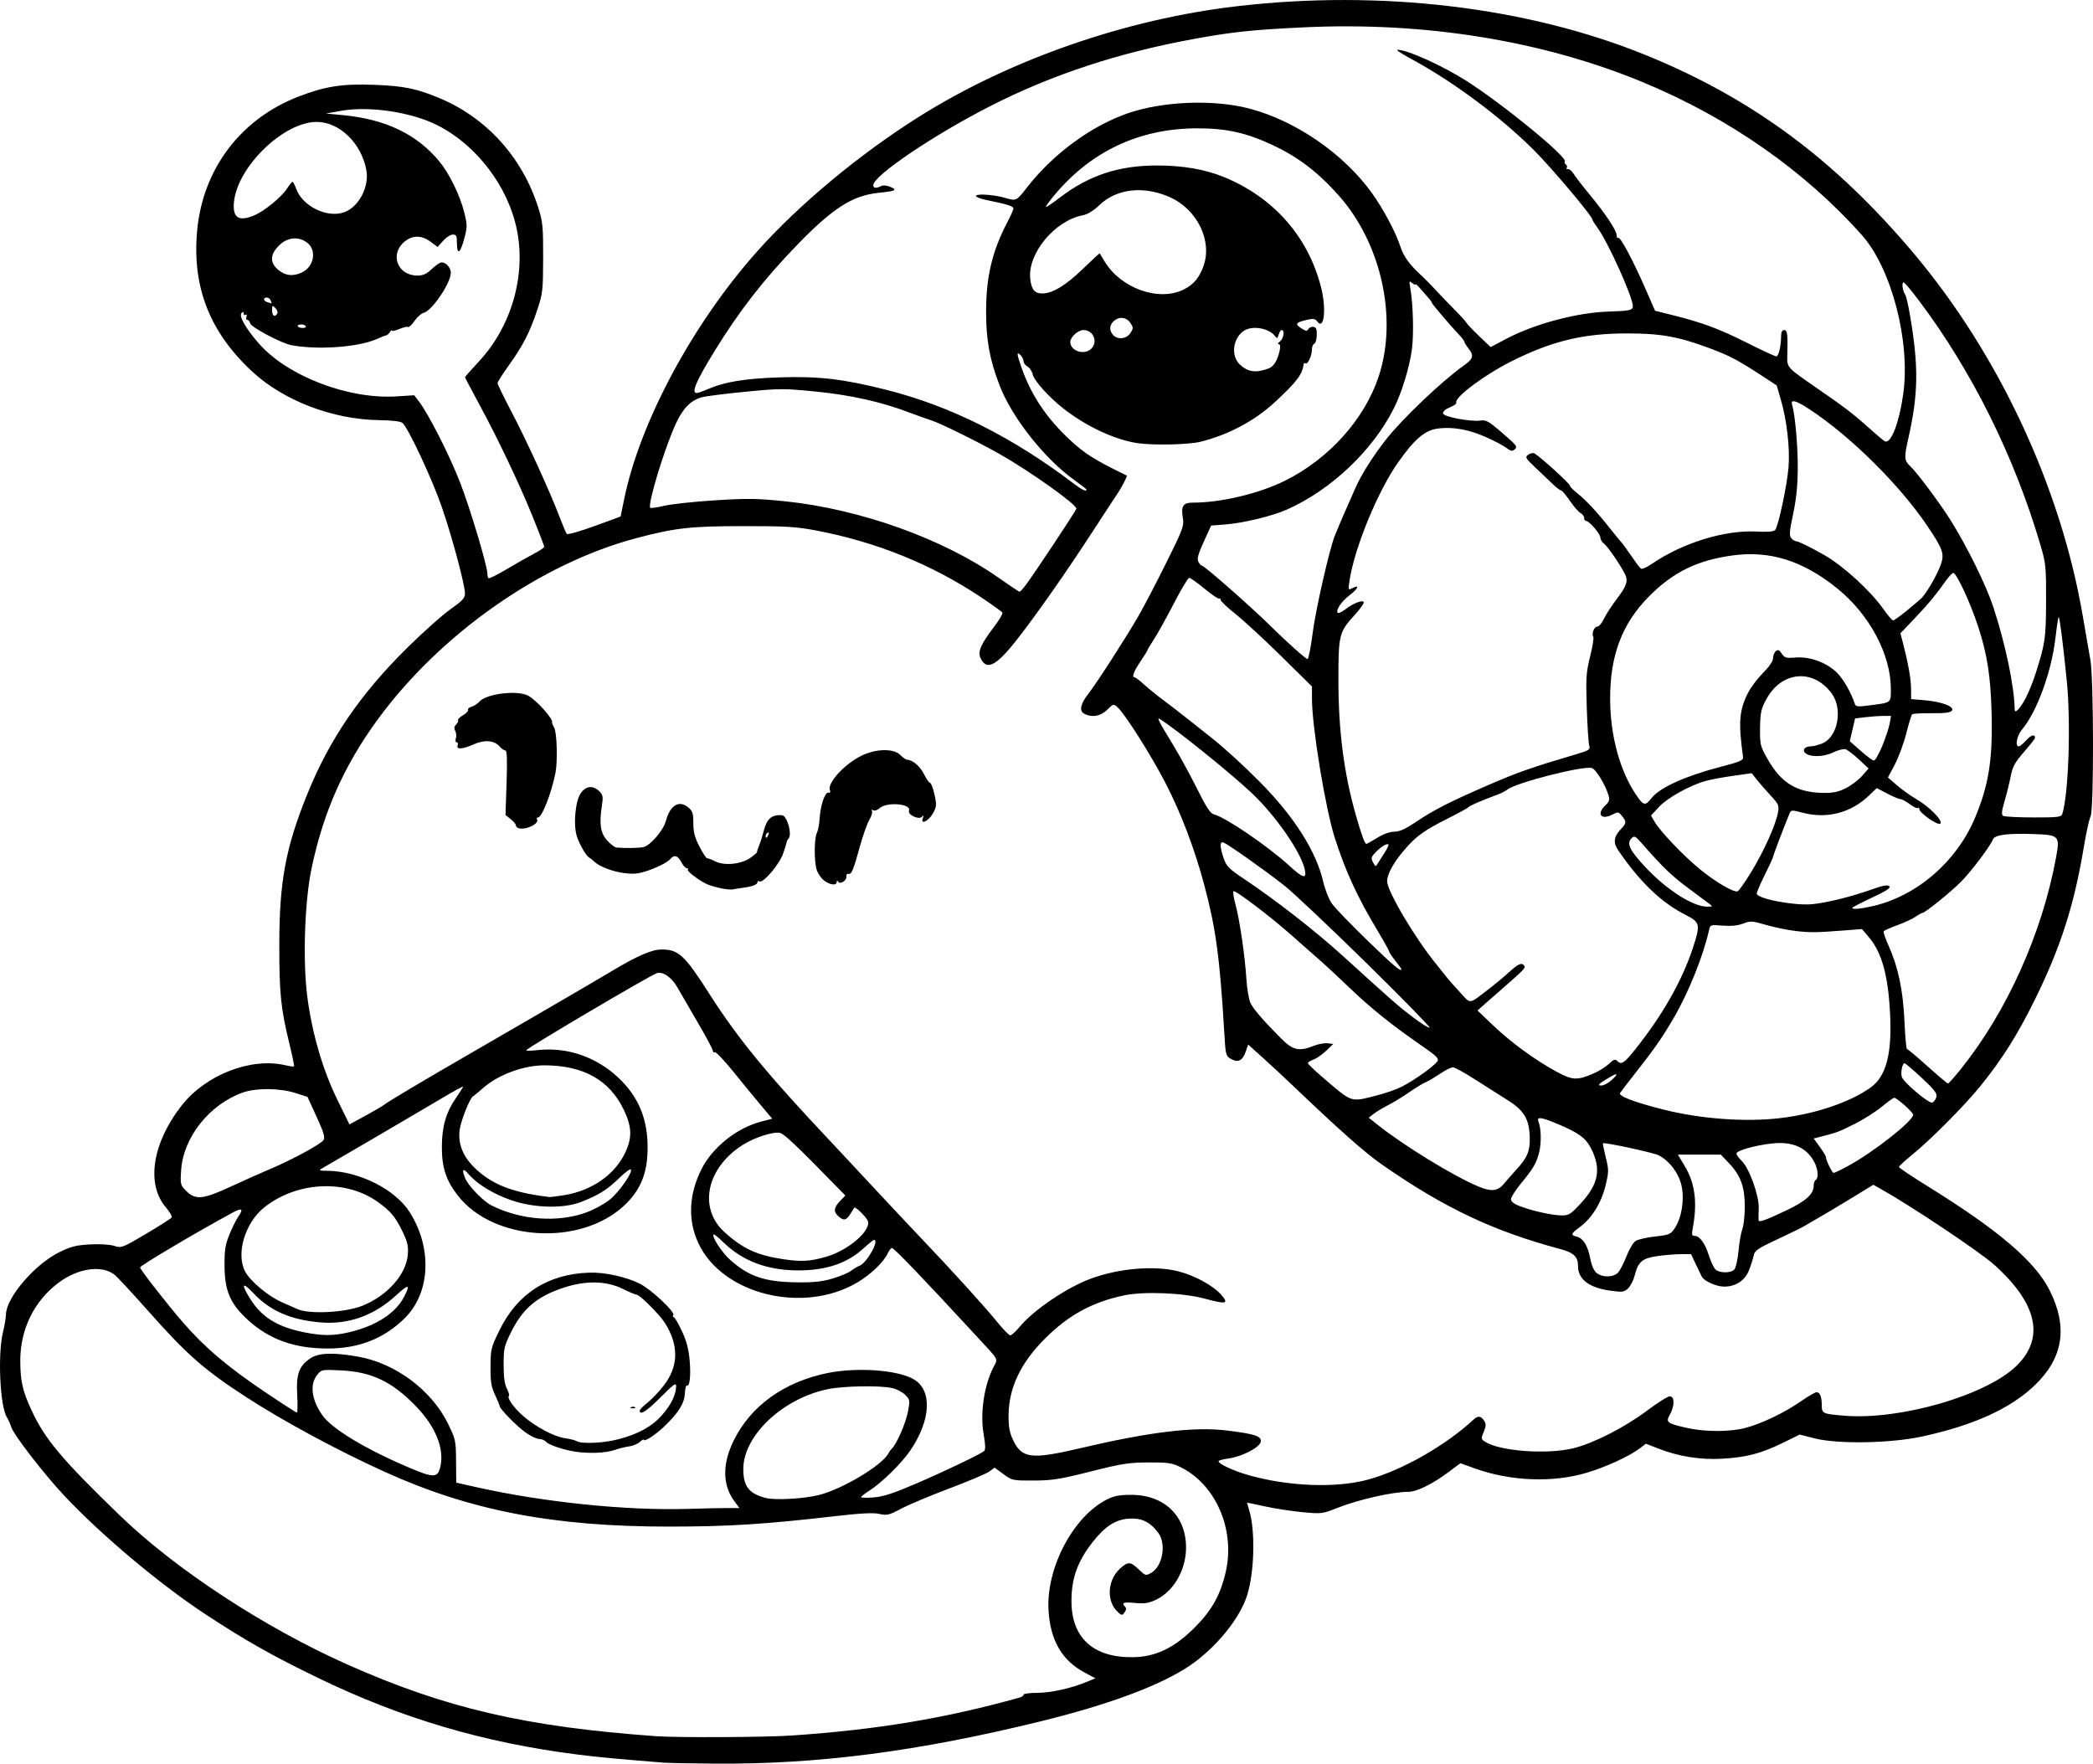 <?xml version="1.0" encoding="UTF-8" standalone="no"?>
<!-- Created with Inkscape (http://www.inkscape.org/) -->

<svg
   width="272.657mm"
   height="229.748mm"
   viewBox="0 0 272.657 229.748"
   version="1.1"
   id="svg5"
   xml:space="preserve"
   xmlns="http://www.w3.org/2000/svg"
   xmlns:svg="http://www.w3.org/2000/svg"><defs
     id="defs2" /><g
     id="layer1"
     transform="translate(66.012,-3.469)"><path
       style="fill:#000000;stroke-width:0.265"
       d="m 20.366,233.083 c -6.135,-0.492 -8.396,-0.706 -11.111,-1.048 -12.215,-1.54 -22.961,-4.713 -33.868,-10.001 -5.952,-2.886 -9.495,-4.89 -14.648,-8.285 -5.963,-3.929 -13.474,-10.232 -18.311,-15.366 -2.696,-2.861 -6.687,-8.03 -6.986,-9.046 -0.107,-0.364 -0.356,-0.919 -0.554,-1.233 -0.903,-1.435 -1.217,-8.168 -0.517,-11.07 0.211,-0.873 0.388,-1.919 0.393,-2.324 0.028,-2.206 3.762,-6.556 6.98,-8.132 1.493,-0.731 2.196,-0.907 4.002,-1.002 1.295,-0.068 2.577,0.013 3.136,0.197 0.918,0.303 1.038,0.257 4.128,-1.571 1.75,-1.036 3.253,-1.997 3.339,-2.136 0.086,-0.139 -0.256,-0.735 -0.76,-1.323 -2.591,-3.027 -1.756,-8.394 2.06,-13.257 3.144,-4.006 9.017,-6.292 13.497,-5.253 0.578,0.134 1.093,0.202 1.145,0.15 0.051,-0.051 -0.207,-1.325 -0.575,-2.83 -1.153,-4.718 -1.35,-6.631 -1.343,-13.055 0.009,-8.238 0.821,-12.598 3.646,-19.579 2.897,-7.158 6.887,-13.002 13.008,-19.05 2.062,-2.037 4.598,-4.299 5.635,-5.027 1.534,-1.076 1.888,-1.457 1.897,-2.039 0.017,-1.086 -1.647,-7.307 -3.03,-11.322 -1.246,-3.619 -4.376,-10.306 -5.108,-10.913 -0.254,-0.211 -1.372,-0.345 -3.074,-0.369 -6.027,-0.085 -12.435,-2.545 -16.521,-6.341 -5.538,-5.145 -7.831,-11.026 -7.155,-18.354 0.741,-8.025 5.676,-14.55 13.201,-17.452 3.509,-1.353 5.67,-1.687 9.916,-1.53 3.731,0.137 5.443,0.483 8.342,1.683 6.24,2.583 10.926,7.768 13.006,14.393 0.552,1.757 0.619,2.472 0.608,6.473 -0.012,4.208 -0.061,4.643 -0.759,6.747 -0.967,2.914 -1.872,4.682 -3.698,7.226 -0.816,1.137 -1.484,2.188 -1.484,2.337 0,0.149 0.823,1.838 1.829,3.754 1.976,3.763 5.045,10.477 6.249,13.67 0.412,1.091 0.836,2.088 0.944,2.215 0.108,0.127 1.728,-0.331 3.602,-1.016 l 3.406,-1.246 0.471,-2.291 c 2.063,-10.041 8.918,-22.81 17.297,-32.223 5.436,-6.106 13.31,-12.661 21.103,-17.565 11.863,-7.467 26.948,-12.711 41.412,-14.397 18.758,-2.186 37.874,0.098 53.273,6.366 13.856,5.64 24.64,13.625 34.938,25.87 11.057,13.146 19.101,30.397 21.972,47.12 0.375,2.183 0.828,4.802 1.007,5.821 0.44,2.499 0.458,19.616 0.022,20.374 -0.168,0.291 -0.562,2.077 -0.876,3.969 -1.257,7.568 -3.017,13.062 -6.357,19.843 -2.254,4.576 -4.232,7.726 -7.047,11.221 -2.06,2.558 -6.545,7.078 -9.001,9.071 -0.925,0.75 -1.681,1.451 -1.681,1.558 0,0.107 1.637,1.206 3.638,2.444 9.328,5.769 14.122,9.862 16.017,13.674 2.381,4.789 1.739,8.774 -1.986,12.339 -3.154,3.018 -7.944,5.195 -14.626,6.646 -4.156,0.903 -11.025,1.02 -14.068,0.24 l -1.897,-0.486 -2.204,1.079 c -2.829,1.385 -4.767,1.891 -7.913,2.067 -2.849,0.159 -5.673,-0.293 -8.33,-1.334 l -1.594,-0.625 -0.782,0.598 c -1.323,1.012 -4.411,2.435 -6.889,3.176 -4.484,1.34 -9.966,1.127 -14.668,-0.569 l -1.824,-0.658 -1.665,1.235 c -2.003,1.485 -4.035,2.48 -5.074,2.483 -2.123,0.007 -6.561,1.016 -9.371,2.131 -1.878,0.745 -2.005,0.76 -4.52,0.52 -1.424,-0.136 -3.62,-0.476 -4.881,-0.757 -1.261,-0.281 -2.293,-0.493 -2.293,-0.472 0,0.021 0.127,0.455 0.282,0.963 0.812,2.664 0.695,7.948 -0.244,11.033 -0.927,3.045 -4.086,6.929 -7.53,9.255 -3.757,2.538 -10.467,5.042 -19.363,7.225 -16.062,3.941 -29.032,5.622 -42.553,5.515 -3.081,-0.025 -6.078,-0.083 -6.66,-0.129 z m 16.801,-3.532 c 11.117,-0.757 20.016,-2.242 29.699,-4.957 0.255,-0.071 0.463,-0.235 0.463,-0.364 0,-0.129 0.806,-0.234 1.791,-0.234 1.766,0 4.496,-0.612 6.522,-1.462 l 1.037,-0.435 -1.434,-0.77 c -2.921,-1.569 -4.422,-4.158 -4.664,-8.048 -0.342,-5.488 3.177,-12.215 7.561,-14.454 0.965,-0.493 1.646,-0.626 3.209,-0.626 4.303,-0.001 7.144,2.729 7.144,6.865 0,2.89 -1.584,5.67 -3.857,6.771 -0.989,0.479 -1.509,0.562 -2.781,0.447 -1.538,-0.139 -1.826,-0.03 -1.299,0.497 0.178,0.178 0.154,0.418 -0.071,0.725 -0.316,0.433 -0.37,0.428 -0.917,-0.081 -1.456,-1.357 -1.326,-4.067 0.267,-5.56 1.076,-1.009 1.412,-1.001 2.502,0.055 0.847,0.821 0.912,0.839 1.6,0.453 1.498,-0.84 2.022,-3.754 0.938,-5.218 -1.051,-1.419 -2.184,-1.969 -3.819,-1.855 -1.75,0.122 -3.086,0.979 -4.693,3.008 -1.977,2.498 -2.782,4.697 -2.799,7.65 -0.028,4.81 2.775,7.429 7.915,7.394 3.014,-0.02 5.452,-1.179 8.14,-3.867 2.251,-2.251 3.384,-4.292 4.058,-7.308 1.226,-5.486 -1.318,-11.328 -5.92,-13.594 -1.087,-0.536 -1.633,-0.615 -4.162,-0.604 -2.542,0.011 -3.497,0.161 -7.541,1.182 -3.992,1.008 -5.014,1.171 -7.415,1.178 -2.721,0.008 -2.811,-0.011 -3.934,-0.836 l -1.149,-0.845 -0.696,0.507 c -0.383,0.279 -2.72,1.268 -5.194,2.199 -2.474,0.93 -5.292,2.114 -6.262,2.63 -1.596,0.848 -1.869,0.914 -2.859,0.692 -0.784,-0.176 -2.389,-0.097 -5.663,0.281 -9.278,1.07 -13.972,1.366 -21.729,1.37 -15.072,0.006 -25.895,-2.077 -37.042,-7.13 -6.183,-2.803 -13.205,-6.593 -18.078,-9.757 -5.483,-3.56 -7.704,-5.514 -12.776,-11.241 -2.02,-2.281 -3.979,-4.388 -4.354,-4.683 -1.65,-1.298 -4.717,-0.866 -7.262,1.022 -3.196,2.372 -5.021,6.08 -5.014,10.189 0.004,2.628 0.294,3.91 1.44,6.392 1.766,3.823 3.938,6.414 11.533,13.757 7.27,7.03 18.811,14.592 29.616,19.407 12.788,5.699 23.27,8.135 40.217,9.346 2.884,0.206 14.231,0.149 17.727,-0.089 z m -8.411,-29.631 h 1.559 l -0.642,-0.86 c -1.583,-2.119 -1.612,-4.892 -0.084,-7.975 2.218,-4.475 6.528,-7.578 12.133,-8.736 3.902,-0.806 9.228,-0.424 11.319,0.811 2.417,1.428 2.226,5.295 -0.458,9.247 -1.162,1.712 -3.75,4.246 -5.399,5.286 -0.562,0.355 -1.022,0.72 -1.022,0.81 0,0.091 0.744,0.105 1.654,0.032 1.249,-0.101 2.592,-0.538 5.49,-1.787 3.854,-1.661 8.355,-3.816 8.881,-4.252 0.199,-0.165 0.183,-0.801 -0.056,-2.16 -0.48,-2.734 0.044,-6.351 1.267,-8.748 0.605,-1.186 0.802,-0.808 -2.023,-3.868 -7.375,-7.989 -10.904,-11.667 -11.194,-11.667 -0.127,0 -0.363,0.291 -0.525,0.647 -0.535,1.173 -2.231,2.804 -4.001,3.847 -7.029,4.142 -17.526,1.561 -20.667,-5.081 -1.419,-3 -1.283,-6.383 0.389,-9.703 1.435,-2.849 4.628,-5.382 7.81,-6.197 l 1.402,-0.359 -1.431,-1.698 c -0.787,-0.934 -2.418,-2.92 -3.623,-4.415 -1.206,-1.494 -2.303,-2.648 -2.439,-2.564 -0.136,0.084 -0.247,0.004 -0.247,-0.178 0,-0.182 -0.877,-1.826 -1.948,-3.654 -1.071,-1.827 -2.267,-3.887 -2.656,-4.578 -0.762,-1.35 -1.946,-2.161 -2.721,-1.865 -1.081,0.413 -16.506,9.516 -16.994,10.029 -0.085,0.089 0.56,0.083 1.433,-0.014 3.882,-0.429 7.642,0.843 10.561,3.574 2.813,2.631 4.019,5.804 3.804,10.01 -0.143,2.791 -1.07,4.831 -3.031,6.665 -5.687,5.32 -16.985,4.66 -21.634,-1.263 -1.573,-2.004 -2.128,-3.695 -2.113,-6.434 0.014,-2.637 0.54,-4.439 1.853,-6.346 0.497,-0.723 0.904,-1.373 0.904,-1.445 0,-0.072 -1.161,0.56 -2.58,1.404 -2.773,1.651 -14.935,8.769 -15.809,9.253 -0.45,0.249 -0.345,0.294 0.691,0.301 4.099,0.027 8.845,2.402 10.738,5.373 2.983,4.682 2.71,10.54 -0.644,13.838 -2.696,2.651 -5.95,3.933 -9.992,3.939 -4.374,0.006 -7.688,-1.188 -10.494,-3.78 -2.24,-2.069 -2.949,-3.719 -2.978,-6.926 -0.018,-2.08 0.088,-2.788 0.618,-4.101 0.352,-0.873 0.858,-1.904 1.124,-2.29 0.781,-1.134 0.567,-1.29 -0.773,-0.561 -4.865,2.646 -11.972,6.861 -11.972,7.1 0,0.265 3.641,4.926 5.628,7.205 2.839,3.257 5.72,5.7 10.592,8.984 2.212,1.491 4.103,2.711 4.202,2.712 0.1,7.9e-4 0.121,-1.04 0.047,-2.314 -0.156,-2.692 0.231,-3.757 1.729,-4.757 1.079,-0.721 2.997,-0.784 6.244,-0.205 4.843,0.863 9.535,4.369 11.669,8.72 0.994,2.026 1.033,2.207 1.053,4.895 l 0.022,2.791 2.624,0.589 c 8.777,1.969 19.597,3.078 27.603,2.829 1.951,-0.061 4.249,-0.11 5.107,-0.11 z m -19.767,-7.334 c -1.461,-0.204 -3.524,-0.889 -3.847,-1.278 -0.176,-0.211 -0.584,-0.385 -0.909,-0.385 -0.324,0 -1.113,-0.372 -1.754,-0.827 -1.177,-0.836 -3.401,-3.104 -3.409,-3.475 -0.002,-0.111 -0.272,-0.766 -0.599,-1.455 -0.485,-1.022 -0.593,-1.696 -0.583,-3.648 0.012,-2.275 0.07,-2.511 1.158,-4.739 2.346,-4.803 6.314,-7.349 11.722,-7.521 2.027,-0.065 4.785,0.542 6.595,1.452 1.454,0.731 4.581,3.661 4.334,4.062 -0.095,0.153 -0.072,0.278 0.05,0.278 0.122,0 0.599,0.804 1.06,1.786 0.599,1.276 0.89,2.365 1.019,3.814 0.178,2.001 0.012,3.528 -0.359,3.302 -0.105,-0.064 -0.223,0.423 -0.262,1.082 -0.078,1.31 -0.882,2.561 -2.824,4.391 -1.08,1.018 -2.529,1.934 -2.529,1.599 0,-0.099 -0.235,0.032 -0.521,0.292 -0.287,0.259 -0.893,0.515 -1.347,0.568 -0.454,0.053 -1.355,0.276 -2.002,0.495 -1.104,0.375 -3.184,0.462 -4.994,0.209 z m 5.556,-1.626 c 2.65,-0.692 4.424,-1.683 5.733,-3.203 1.167,-1.354 1.752,-2.56 1.787,-3.683 0.017,-0.536 -0.285,-0.325 -1.988,1.389 -1.82,1.832 -2.755,2.435 -2.755,1.778 0,-0.133 0.459,-0.606 1.02,-1.05 0.561,-0.444 1.514,-1.448 2.118,-2.232 1.931,-2.503 1.984,-5.226 0.159,-8.13 -0.69,-1.097 -3.274,-3.691 -3.68,-3.692 -0.153,-5.3e-4 -0.959,-0.34 -1.791,-0.754 -2.133,-1.062 -4.816,-1.125 -7.701,-0.18 -3.437,1.126 -5.323,2.697 -6.814,5.675 -0.969,1.935 -1.038,2.228 -1.038,4.369 0,1.57 0.131,2.549 0.416,3.1 0.229,0.443 0.353,0.869 0.275,0.946 -0.282,0.282 0.617,1.554 1.867,2.644 1.635,1.426 4.037,2.699 5.458,2.892 0.611,0.083 1.29,0.254 1.508,0.379 0.675,0.387 3.481,0.258 5.424,-0.249 z m 1.67,-4.186 c 0.191,-0.076 0.419,-0.067 0.507,0.021 0.088,0.088 -0.068,0.15 -0.347,0.139 -0.308,-0.013 -0.371,-0.075 -0.16,-0.16 z m 24.524,11.434 c 3.069,-0.799 8.129,-3.835 8.973,-5.384 0.133,-0.245 0.312,-0.505 0.397,-0.577 0.647,-0.553 1.877,-3.353 2.171,-4.944 0.259,-1.401 0.238,-1.521 -0.366,-2.126 -0.352,-0.352 -1.106,-0.748 -1.674,-0.88 -1.592,-0.369 -6.379,-0.287 -8.442,0.144 -5.881,1.23 -10.979,6.059 -10.98,10.398 -2.7e-4,2.262 0.739,3.211 2.942,3.774 1.234,0.316 5.064,0.093 6.979,-0.406 z m 71.437,-1.984 c 4.434,-1.196 10.141,-4.447 13.837,-7.881 0.51,-0.474 0.936,-0.409 1.316,0.2 0.269,0.431 0.259,0.704 -0.056,1.457 -0.367,0.879 -0.357,0.946 0.195,1.297 1.918,1.219 8.003,1.671 11.431,0.848 2.627,-0.63 6.726,-2.716 9.637,-4.905 1.371,-1.031 2.711,-1.874 2.977,-1.874 0.64,0 0.65,1.249 0.02,2.365 -0.577,1.023 -0.413,1.154 2.183,1.747 2.371,0.541 5.647,0.541 7.673,-1e-4 2.13,-0.569 5.116,-2.003 7.19,-3.453 0.935,-0.653 1.86,-1.188 2.055,-1.188 0.446,0 0.677,0.584 0.677,1.713 0,1.057 0.129,1.116 2.958,1.345 7.266,0.589 18.44,-2.645 22.39,-6.479 3.733,-3.623 2.759,-8.111 -2.859,-13.166 -1.85,-1.664 -10.728,-7.606 -14.705,-9.841 l -1.07,-0.602 -2.292,1.41 c -2.015,1.24 -4.756,2.866 -6.804,4.036 -0.364,0.208 -1.937,0.974 -3.496,1.703 -2.453,1.146 -2.856,1.425 -2.99,2.07 -0.085,0.41 -0.357,1.267 -0.605,1.906 -0.518,1.336 -1.735,2.147 -3.224,2.146 -1.041,-5.3e-4 -2.636,-0.717 -2.945,-1.323 -0.111,-0.218 -0.468,-0.962 -0.794,-1.654 l -0.592,-1.257 -1.342,0.005 c -0.738,0.003 -2.116,0.117 -3.062,0.253 -1.965,0.283 -2.488,0.734 -2.942,2.534 -0.157,0.623 -0.544,1.376 -0.86,1.673 -0.526,0.494 -0.728,0.518 -2.398,0.281 -2.68,-0.38 -4.119,-1.483 -4.119,-3.159 0,-1.255 -0.542,-1.777 -2.343,-2.259 -8.695,-2.325 -15.075,-5.347 -23.16,-10.97 -2.28,-1.586 -5.438,-4.383 -11.804,-10.455 -1.091,-1.041 -2.813,-2.639 -3.826,-3.551 l -1.842,-1.658 -0.292,0.869 c -0.41,1.218 -1.003,1.537 -1.913,1.027 -0.709,-0.397 -0.73,-0.479 -0.912,-3.572 -0.568,-9.6 -1.092,-13.466 -2.586,-19.064 -1.27,-4.757 -3.03,-9.387 -5.07,-13.338 -1.857,-3.596 -5.271,-8.986 -6.249,-9.868 -0.511,-0.461 -0.551,-0.451 -1.333,0.331 -0.859,0.859 -2,1.056 -3.004,0.519 -0.683,-0.365 -0.487,-1.288 0.553,-2.608 1.032,-1.31 4.934,-7.363 6.491,-10.07 0.712,-1.237 2.352,-4.375 3.645,-6.974 2.111,-4.241 2.334,-4.83 2.18,-5.744 -0.283,-1.673 -0.014,-2.099 1.325,-2.099 3.644,0 8.598,-1.182 11.971,-2.858 5.728,-2.845 10.371,-8.018 12.209,-13.606 2.481,-7.541 0.345,-17.255 -5.164,-23.491 -2.704,-3.061 -5.312,-5.056 -8.659,-6.625 -3.424,-1.605 -6.045,-2.186 -9.827,-2.181 -7.582,0.01 -13.961,3.035 -18.766,8.9 -0.52,0.635 -0.946,1.234 -0.946,1.333 0,0.098 0.789,-0.426 1.753,-1.165 3.834,-2.939 7.714,-4.227 12.728,-4.227 3.333,0 6.229,0.497 8.664,1.486 6.461,2.626 10.977,7.715 12.682,14.296 0.745,2.876 0.427,5.778 -0.496,4.516 -0.239,-0.327 -0.518,-0.373 -1.252,-0.208 -1.519,0.343 -1.677,0.55 -0.839,1.099 0.616,0.404 0.783,0.426 0.951,0.125 0.112,-0.201 0.413,-0.333 0.667,-0.292 0.356,0.056 0.455,0.309 0.428,1.091 -0.019,0.56 -0.168,1.062 -0.331,1.116 -0.163,0.054 -0.296,0.381 -0.296,0.725 0,0.814 -0.542,1.998 -0.832,1.819 -0.124,-0.077 -0.241,-0.014 -0.259,0.141 -0.154,1.308 -0.899,2.286 -3.748,4.923 -2.637,2.441 -6.053,4.255 -9.713,5.16 -1.525,0.377 -6.174,0.473 -8.192,0.17 -2.967,-0.446 -6.704,-2.199 -9.666,-4.534 -1.914,-1.509 -3.79,-3.605 -3.981,-4.449 -0.091,-0.401 -0.393,-0.852 -0.672,-1.001 -0.279,-0.149 -0.508,-0.455 -0.508,-0.678 0,-0.224 -0.179,-0.585 -0.397,-0.803 -0.52,-0.52 -0.501,-0.214 0.097,1.524 1.248,3.628 3.29,6.688 6.376,9.554 1.923,1.786 3.22,2.598 7.371,4.612 0.114,0.055 -0.713,1.644 -1.288,2.472 -0.252,0.364 -1.617,2.447 -3.031,4.63 -3.423,5.282 -7.455,11.041 -10.001,14.287 -2.698,3.439 -3.959,4.074 -4.73,2.382 -0.384,-0.844 0.02,-1.776 1.77,-4.076 0.673,-0.884 1.158,-1.714 1.078,-1.843 -0.08,-0.129 -1.308,-1.012 -2.729,-1.963 -6.439,-4.306 -13.632,-7.225 -21.493,-8.724 -2.631,-0.501 -3.945,-0.581 -9.534,-0.577 -6.895,0.005 -8.87,0.227 -13.924,1.564 -12.453,3.294 -25.521,12.457 -33.701,23.628 -4.399,6.007 -7.122,12.158 -8.637,19.507 -0.891,4.324 -1.135,12.054 -0.525,16.669 0.625,4.733 2.01,9.476 3.887,13.313 l 1.594,3.259 2.039,-1.109 c 1.121,-0.61 2.217,-1.25 2.436,-1.423 0.557,-0.441 5.331,-3.282 11.245,-6.693 7.085,-4.087 16.024,-9.293 18.521,-10.787 3.298,-1.974 5.156,-2.776 6.429,-2.777 2.194,-5.3e-4 3.002,0.746 6.158,5.688 3.81,5.966 7.563,10.536 15.971,19.447 0.893,0.946 3.281,3.506 5.308,5.689 2.027,2.183 4.88,5.222 6.341,6.754 4.001,4.196 8.303,8.935 9.916,10.92 0.791,0.975 1.57,1.772 1.73,1.772 0.16,0 0.743,-0.54 1.294,-1.2 1.787,-2.138 6.089,-5.039 9.163,-6.179 3.7,-1.373 8.383,-1.758 11.498,-0.947 2.092,0.545 4.477,1.851 5.494,3.01 1.063,1.211 0.718,1.301 -2.075,0.541 -2.84,-0.773 -7.996,-0.981 -10.599,-0.427 -4.047,0.861 -7.118,2.523 -10.108,5.47 -3.263,3.217 -4.842,6.462 -4.892,10.051 -0.021,1.511 0.108,2.279 0.54,3.219 1.155,2.513 2.368,2.672 8.819,1.154 8.943,-2.104 14.775,-2.813 18.983,-2.309 3.701,0.444 4.617,0.74 4.515,1.459 -0.106,0.742 -2.45,1.961 -4.223,2.196 -0.706,0.094 -1.283,0.252 -1.283,0.352 0,0.362 2.029,1.296 4.013,1.848 5.226,1.452 11.304,1.672 15.434,0.558 z M 28.039,119.211 c -0.582,-0.116 -1.379,-0.334 -1.772,-0.485 -0.992,-0.382 -2.876,-1.78 -2.673,-1.983 0.092,-0.092 0.032,-0.167 -0.134,-0.167 -0.166,0 -0.487,-0.357 -0.712,-0.794 -0.454,-0.877 -0.949,-1.007 -1.465,-0.385 -0.477,0.574 -2.819,1.604 -4.165,1.831 -1.703,0.287 -4.757,-0.55 -5.796,-1.589 -0.186,-0.186 -0.43,-0.379 -0.542,-0.429 -0.394,-0.174 -1.289,-1.69 -1.637,-2.772 -0.497,-1.546 -0.214,-4.639 0.518,-5.666 0.664,-0.932 1.599,-1.022 2.393,-0.228 0.482,0.482 0.525,0.722 0.34,1.918 -0.365,2.365 -0.182,3.537 0.702,4.509 0.436,0.479 0.97,0.888 1.187,0.909 1.016,0.096 2.968,0.066 3.511,-0.053 0.913,-0.201 2.616,-2.185 2.946,-3.43 0.541,-2.046 1.723,-2.746 2.924,-1.734 0.553,0.466 0.651,0.777 0.647,2.049 -0.004,1.161 0.178,1.851 0.803,3.058 0.444,0.857 0.898,1.54 1.009,1.516 0.111,-0.024 0.577,0.151 1.035,0.388 1.162,0.601 3.342,0.393 4.548,-0.433 0.508,-0.348 0.913,-0.696 0.9,-0.773 -0.013,-0.077 0.116,-0.477 0.285,-0.889 0.17,-0.412 0.44,-1.268 0.599,-1.902 0.392,-1.556 1.046,-2.112 2.365,-2.011 0.678,0.052 1.367,2.532 0.847,3.052 -0.109,0.109 -0.203,0.278 -0.209,0.375 -0.006,0.097 -0.222,0.796 -0.48,1.553 -0.485,1.424 -2.622,3.934 -3.098,3.639 -0.136,-0.084 -0.247,-0.04 -0.247,0.099 0,0.317 -0.66,0.577 -1.852,0.729 -0.509,0.065 -1.105,0.161 -1.323,0.214 -0.218,0.052 -0.873,5.3e-4 -1.455,-0.115 z m 6.054,-7.015 c 0.09,-0.235 0.046,-0.342 -0.104,-0.249 -0.144,0.089 -0.262,0.274 -0.262,0.411 0,0.381 0.19,0.297 0.366,-0.162 z m 7.23,5.963 c -0.373,-0.293 -0.799,-0.918 -0.947,-1.389 -0.346,-1.1 -0.327,-4.142 0.029,-4.81 0.151,-0.283 0.311,-1.116 0.356,-1.852 0.105,-1.733 0.698,-3.477 1.149,-3.377 0.222,0.049 0.29,-0.076 0.187,-0.345 -0.347,-0.905 1.858,-3.331 4.026,-4.429 1.912,-0.968 4.261,-1.028 5.157,-0.132 0.327,0.327 0.709,0.601 0.848,0.607 0.75,0.035 1.709,0.841 2.222,1.868 0.32,0.64 0.683,1.163 0.808,1.163 0.125,0 0.377,0.67 0.56,1.49 0.302,1.349 0.285,1.58 -0.179,2.444 -0.546,1.017 -1.68,1.577 -1.329,0.657 0.145,-0.382 0.116,-0.42 -0.133,-0.173 -0.416,0.413 -1.875,-0.284 -1.677,-0.801 0.353,-0.92 -2.883,-1.19 -3.844,-0.32 -0.285,0.258 -0.649,0.372 -0.83,0.26 -0.197,-0.122 -0.254,-0.089 -0.146,0.086 0.097,0.157 -0.057,0.681 -0.342,1.165 -0.285,0.484 -0.83,2.011 -1.211,3.394 -0.882,3.197 -1.1,3.723 -1.513,3.64 -0.185,-0.037 -0.301,0.094 -0.26,0.293 0.108,0.513 -0.803,1.149 -1.063,0.741 -0.145,-0.228 -0.197,-0.222 -0.2,0.022 -0.006,0.504 -0.91,0.395 -1.669,-0.203 z M 1.514,111.35 c -0.182,-0.061 -0.331,-0.232 -0.331,-0.381 0,-0.149 -0.302,-0.508 -0.672,-0.799 l -0.672,-0.528 0.14,-4.206 c 0.101,-3.019 0.056,-4.206 -0.157,-4.206 -0.164,0 -0.49,-0.222 -0.725,-0.494 -0.711,-0.82 -1.958,-0.938 -3.359,-0.318 -1.49,0.659 -2.351,0.72 -2.133,0.15 0.084,-0.218 0.029,-0.397 -0.122,-0.397 -0.153,0 -0.201,-0.232 -0.108,-0.524 0.091,-0.288 0.053,-0.726 -0.086,-0.974 -0.175,-0.313 -0.139,-0.563 0.119,-0.82 0.204,-0.204 0.316,-0.458 0.25,-0.565 -0.066,-0.107 0.232,-0.403 0.664,-0.658 0.431,-0.255 0.721,-0.566 0.643,-0.691 -0.077,-0.125 0.129,-0.309 0.458,-0.407 0.33,-0.099 0.778,-0.387 0.996,-0.642 0.906,-1.055 4.945,-1.556 6.374,-0.791 1.115,0.597 3.359,3.119 3.106,3.493 -0.025,0.036 0.105,0.346 0.289,0.689 0.358,0.668 0.456,4.441 0.154,5.912 -0.562,2.74 -1.755,5.768 -2.272,5.768 -0.15,0 -0.21,0.103 -0.132,0.229 0.361,0.584 -1.494,1.471 -2.426,1.16 z m -10.188,83.305 c 0.612,-2.411 -0.567,-5.355 -3.239,-8.085 -3.074,-3.142 -5.72,-4.393 -9.683,-4.581 -2.513,-0.119 -2.543,-0.113 -3.109,0.606 -0.973,1.237 -0.725,3.191 0.659,5.203 1.22,1.774 5.618,4.436 11.337,6.861 3.153,1.337 3.693,1.337 4.034,-0.005 z M -20.536,177.022 c 3.538,-0.834 6.073,-2.481 7.194,-4.675 0.835,-1.634 0.58,-1.648 -1.152,-0.063 -2.809,2.57 -6.155,3.756 -9.754,3.455 -3.886,-0.324 -6.605,-1.511 -8.775,-3.832 -1.472,-1.574 -1.624,-1.162 -0.323,0.873 1.482,2.316 3.526,3.563 6.963,4.248 2.376,0.473 3.822,0.472 5.847,-0.006 z m 1.725,-3.451 c 3.241,-1.297 5.706,-4.062 5.92,-6.638 0.095,-1.145 -0.024,-1.668 -0.694,-3.049 -0.924,-1.907 -1.545,-2.648 -3.224,-3.848 -4.156,-2.97 -10.493,-2.668 -14.759,0.704 -2.534,2.003 -3.747,6.086 -2.494,8.393 0.685,1.26 2.999,3.196 4.729,3.956 0.849,0.373 1.782,0.786 2.073,0.917 1.541,0.696 6.225,0.455 8.448,-0.435 z m 61.272,-3.551 c 0.979,-0.292 2.063,-0.748 2.41,-1.013 0.346,-0.266 0.833,-0.557 1.082,-0.648 0.947,-0.345 2.645,-3.365 1.892,-3.365 -0.093,0 -0.676,0.468 -1.297,1.04 -2.169,1.999 -4.894,2.929 -8.583,2.929 -3.98,0 -7.215,-1.207 -9.694,-3.616 -0.668,-0.649 -1.26,-1.133 -1.317,-1.077 -0.285,0.285 1.087,2.386 2.2,3.367 2.448,2.158 4.519,2.838 8.777,2.884 2.05,0.022 3.202,-0.106 4.53,-0.501 z M 144.776,169.244 c 0.26,-0.282 0.753,-1.239 1.094,-2.127 0.342,-0.889 0.877,-1.782 1.191,-1.986 0.313,-0.204 1.458,-0.467 2.544,-0.585 1.818,-0.197 2.019,-0.281 2.539,-1.053 0.902,-1.34 1.291,-3.679 0.914,-5.496 -0.344,-1.656 -1.55,-3.279 -2.989,-4.023 -0.683,-0.353 -7.094,-1.737 -7.267,-1.568 -0.037,0.036 0.129,0.856 0.368,1.824 0.406,1.645 0.404,1.884 -0.025,3.682 -0.529,2.218 -1.782,4.246 -3.332,5.392 -1.21,0.895 -1.261,1.05 -0.417,1.262 0.844,0.212 1.448,1.199 1.76,2.878 0.159,0.854 0.472,1.565 0.816,1.85 0.751,0.623 2.207,0.597 2.804,-0.049 z m 15.165,-0.423 c 0.185,-0.223 0.423,-1.325 0.529,-2.447 0.106,-1.123 0.332,-2.392 0.502,-2.821 0.171,-0.429 0.31,-1.744 0.31,-2.924 0,-2.566 -0.54,-4.036 -2.076,-5.651 l -1.043,-1.097 h -2.8 -2.8 l 0.885,1.47 c 1.374,2.281 1.69,4.812 1.032,8.253 -0.129,0.676 -0.075,0.86 0.252,0.86 0.665,0 1.361,0.939 1.854,2.503 0.251,0.798 0.639,1.632 0.862,1.855 0.523,0.523 2.057,0.522 2.491,-0.001 z M 41.665,167.17 c 2.955,-0.869 5.976,-3.549 5.337,-4.734 -0.308,-0.572 -1.595,-1.815 -1.712,-1.654 -0.045,0.061 -0.286,0.439 -0.536,0.839 -0.525,0.839 -0.869,0.903 -1.547,0.29 -0.663,-0.6 -0.607,-1.124 0.209,-1.976 l 0.693,-0.723 -1.373,-1.408 c -4.911,-5.037 -6.569,-6.607 -7.125,-6.748 -0.845,-0.213 -3.312,0.577 -4.861,1.557 -4.742,3.002 -5.834,8.253 -2.365,11.38 2.382,2.147 4.207,2.99 7.592,3.504 2.384,0.362 3.583,0.293 5.689,-0.326 z m 125.057,-6.035 c 2.501,-1.19 3.531,-2.116 3.531,-3.172 0,-0.336 0.119,-0.684 0.265,-0.774 0.396,-0.245 0.319,-1.376 -0.156,-2.295 -0.999,-1.931 -2.837,-2.755 -5.507,-2.469 -2.2,0.236 -4.655,0.929 -4.655,1.313 0,0.174 0.297,0.595 0.659,0.935 0.995,0.935 2.306,4.563 2.24,6.201 -0.03,0.738 -0.04,1.439 -0.021,1.558 0.047,0.312 0.906,0.007 3.646,-1.297 z m -156.309,0.262 c 0.98,-0.363 2.329,-1.102 2.997,-1.641 1.237,-0.998 3.071,-3.63 2.752,-3.949 -0.097,-0.097 -0.798,0.432 -1.558,1.175 -1.502,1.467 -2.649,2.181 -4.932,3.07 -2.252,0.877 -6.031,0.796 -8.963,-0.192 -2.376,-0.8 -4.53,-2.103 -5.667,-3.425 -0.745,-0.867 -0.923,-0.693 -0.481,0.469 0.37,0.973 2.338,3.026 3.435,3.583 3.809,1.933 8.69,2.291 12.416,0.91 z m 129.508,-1.172 c 2.325,-2.512 2.693,-4.472 1.34,-7.138 -0.692,-1.363 -1.58,-2.022 -4.265,-3.161 -2.214,-0.939 -2.876,-1.028 -2.588,-0.345 0.355,0.844 0.394,2.827 0.08,4.035 -0.373,1.43 -0.73,2.037 -2.39,4.058 -0.697,0.849 -1.268,1.756 -1.268,2.015 0,0.31 0.384,0.616 1.124,0.897 1.651,0.626 4.143,1.186 5.395,1.211 1.011,0.02 1.21,-0.101 2.571,-1.571 z m -175.801,-2.21 c 1.686,-0.782 3.958,-1.796 5.049,-2.254 2.817,-1.181 6.644,-3.256 6.972,-3.781 0.216,-0.345 0.012,-1.025 -0.911,-3.035 l -1.189,-2.591 -1.576,-0.5 c -2.064,-0.654 -5.118,-0.68 -6.862,-0.056 -4.343,1.552 -7.74,5.838 -8.019,10.119 -0.12,1.843 -0.099,1.931 0.683,2.712 1.193,1.193 2.179,1.09 5.853,-0.614 z m 43.376,1.145 c 3.603,-0.585 6.585,-2.666 7.943,-5.544 0.918,-1.945 0.872,-3.356 -0.18,-5.556 -1.857,-3.883 -5.23,-5.787 -10.296,-5.812 -2.773,-0.013 -6.128,1.234 -8.116,3.017 -0.566,0.508 -1.111,0.957 -1.212,0.999 -0.41,0.171 -1.634,3.235 -1.778,4.453 -0.204,1.725 0.418,3.336 1.835,4.753 2.269,2.269 4.976,3.349 9.857,3.931 0.146,0.017 1.022,-0.091 1.947,-0.241 z M 129.946,157.634 c 0.314,-0.39 1.01,-1.183 1.545,-1.761 1.448,-1.564 1.822,-2.44 1.781,-4.174 -0.058,-2.456 -0.722,-3.569 -2.956,-4.961 -1.051,-0.655 -2.975,-1.875 -4.276,-2.712 -1.301,-0.837 -2.554,-1.521 -2.785,-1.521 -0.231,0 -0.967,0.369 -1.635,0.82 -0.668,0.451 -1.46,0.927 -1.758,1.058 -0.624,0.273 -1.132,0.583 -2.792,1.705 -0.655,0.443 -1.722,1.079 -2.371,1.414 -0.649,0.335 -1.456,0.826 -1.792,1.091 l -0.612,0.481 1.131,0.901 c 3.427,2.731 9.949,6.726 13.164,8.062 1.704,0.708 2.541,0.608 3.355,-0.403 z m 44.691,-2.217 c 3.338,-1.8 8.58,-5.912 8.58,-6.731 0,-0.315 -2.125,-2.213 -2.478,-2.213 -0.096,0 -0.836,0.538 -1.644,1.196 -0.808,0.658 -2.384,1.654 -3.502,2.214 -2.067,1.035 -2.238,1.1 -4.211,1.61 l -1.12,0.289 0.789,1.089 c 0.434,0.599 0.789,1.176 0.789,1.282 0,0.418 0.814,2.109 1.015,2.109 0.118,0 0.92,-0.381 1.782,-0.846 z m -8.611,-6.306 c 4.515,-0.549 8.974,-2.066 11.625,-3.954 2.048,-1.458 2.824,-4.378 2.559,-9.625 -0.255,-5.041 -1.075,-7.995 -2.776,-9.993 l -0.888,-1.043 -1.89,0.149 c -3.921,0.308 -4.805,0.324 -6.661,0.116 -1.049,-0.118 -2.808,-0.476 -3.909,-0.795 -1.85,-0.538 -2.078,-0.552 -3.011,-0.186 -0.676,0.265 -1.551,0.354 -2.651,0.269 -1.629,-0.125 -1.642,-0.121 -1.81,0.632 -0.738,3.306 -2.647,8.054 -4.559,11.342 -1.494,2.57 -2.51,4.032 -4.959,7.144 -1.031,1.31 -1.959,2.521 -2.063,2.692 -0.233,0.385 1.703,1.135 5.376,2.084 4.989,1.288 10.962,1.736 15.616,1.169 z m 20.213,-2.722 c 0.134,-0.472 -0.211,-0.926 -1.892,-2.492 -1.131,-1.053 -2.143,-1.916 -2.249,-1.918 -0.293,-0.005 -0.537,1.214 -0.357,1.781 0.229,0.721 3.541,3.51 3.972,3.344 0.199,-0.076 0.436,-0.399 0.526,-0.716 z m -73.004,-0.187 c 1.164,-0.29 2.684,-0.82 3.377,-1.176 1.848,-0.95 4.693,-3.042 4.693,-3.451 0,-0.366 -0.35,-0.664 -2.63,-2.245 -3.45,-2.391 -6.198,-4.609 -8.747,-7.055 -1.528,-1.467 -3.451,-3.248 -4.273,-3.957 -0.822,-0.71 -2.37,-2.073 -3.44,-3.03 -2.646,-2.367 -7.335,-5.923 -7.54,-5.718 -0.092,0.092 0.023,0.855 0.254,1.695 0.542,1.971 1.235,6.693 1.427,9.731 0.083,1.31 0.328,2.732 0.544,3.16 0.413,0.817 1.647,2.243 3.96,4.574 1.55,1.563 2.356,1.747 4.277,0.978 0.573,-0.229 1.379,-0.378 1.791,-0.331 l 0.75,0.086 -0.926,0.885 c -0.509,0.487 -1.253,1.005 -1.654,1.15 -0.4,0.146 -0.728,0.355 -0.728,0.465 0,0.11 0.819,0.902 1.819,1.76 4.036,3.462 3.65,3.326 7.045,2.479 z m 30.626,-1.973 c 1.026,-0.903 0.903,-1.079 -0.265,-0.38 -1.38,0.825 -1.584,1.039 -0.979,1.029 0.284,-0.005 0.843,-0.297 1.244,-0.649 z m 45.587,-1.52 c 5.979,-7.452 10.556,-17.626 12.378,-27.516 0.528,-2.868 0.442,-2.957 -3.004,-3.074 -3.344,-0.114 -4.993,0.109 -5.219,0.706 -0.324,0.857 -2.814,4.162 -4.145,5.502 -1.374,1.383 -4.704,4.071 -5.043,4.071 -0.104,0 -0.504,0.223 -0.891,0.495 -0.386,0.272 -1.45,0.766 -2.364,1.097 -0.914,0.331 -1.716,0.69 -1.783,0.798 -0.067,0.108 0.22,0.954 0.638,1.88 1.249,2.771 1.885,5.797 2.065,9.82 0.089,2.001 0.238,3.638 0.332,3.638 0.093,0 1.295,1.009 2.671,2.243 1.376,1.234 2.576,2.246 2.666,2.249 0.091,0.003 0.855,-0.855 1.7,-1.907 z m -47.77,0.555 c 0.655,-0.287 1.519,-0.837 1.92,-1.221 0.565,-0.541 0.8,-0.627 1.045,-0.383 0.551,0.551 0.879,0.355 2.243,-1.338 3.62,-4.496 6.223,-9.057 7.646,-13.395 0.993,-3.027 0.93,-3.318 -0.913,-4.248 -3.195,-1.613 -6.017,-4.316 -8.849,-8.477 -0.65,-0.955 -0.548,-1.757 0.343,-2.689 0.788,-0.825 0.795,-1.022 0.065,-1.872 -0.355,-0.414 -0.456,-0.418 -1.174,-0.047 -1.441,0.745 -2.069,-0.094 -0.895,-1.196 0.51,-0.479 0.595,-0.738 0.427,-1.303 -0.425,-1.43 -1.653,-3.437 -2.188,-3.577 -1.189,-0.311 -9.935,1.927 -11.007,2.817 -0.201,0.167 -0.738,0.443 -1.194,0.615 -2.276,0.856 -3.751,1.491 -3.871,1.667 -0.073,0.107 -1.205,0.734 -2.515,1.392 -3.225,1.621 -4.276,2.368 -5.768,4.106 -1.466,1.707 -2.301,3.216 -2.301,4.159 0,1.292 3.676,7.482 6.456,10.871 0.597,0.728 1.204,1.486 1.35,1.685 0.146,0.199 0.876,1.026 1.624,1.838 1.531,1.661 1.108,1.702 3.832,-0.374 0.783,-0.596 1.959,-1.576 2.613,-2.176 1.225,-1.122 1.691,-1.315 1.996,-0.822 0.169,0.274 -0.078,0.529 -2.922,3.011 -0.728,0.635 -1.74,1.525 -2.249,1.977 l -0.926,0.823 2.008,1.914 c 2.344,2.235 5.383,4.463 8.179,5.997 2.198,1.205 2.78,1.234 5.027,0.248 z m -29.766,-14.415 c -4.657,-4.574 -9.419,-9.072 -10.583,-9.995 -2.338,-1.854 -7.33,-5.389 -7.943,-5.624 -0.513,-0.197 -0.509,0.523 0.011,2.051 0.349,1.026 0.685,1.369 2.568,2.627 4.183,2.794 9.368,6.829 12.905,10.043 6.674,6.064 7.275,6.59 9.229,8.068 1.074,0.813 2.027,1.403 2.117,1.312 0.09,-0.091 -3.646,-3.908 -8.303,-8.482 z m 4.63,0.86 c 0,-0.053 -0.357,-0.545 -0.794,-1.095 -0.437,-0.549 -0.794,-1.086 -0.794,-1.193 0,-0.107 -0.668,-1.307 -1.484,-2.667 -2.68,-4.466 -4.18,-7.719 -5.601,-12.147 -1.215,-3.785 -2.968,-14.456 -2.97,-18.077 l -8e-4,-1.635 -4.004,-3.945 c -2.202,-2.17 -4.881,-4.642 -5.952,-5.493 -1.072,-0.852 -1.949,-1.686 -1.949,-1.854 0,-0.168 -0.072,-0.234 -0.16,-0.146 -0.088,0.088 -0.944,-0.488 -1.904,-1.279 -0.959,-0.791 -1.87,-1.436 -2.023,-1.434 -0.154,0.003 -1.053,1.504 -1.999,3.337 -0.946,1.833 -2.107,3.924 -2.58,4.649 -0.473,0.724 -0.86,1.37 -0.86,1.436 0,0.066 -0.417,0.738 -0.926,1.495 -0.892,1.325 -1.145,2.037 -0.728,2.05 0.109,0.003 0.675,0.437 1.257,0.963 0.582,0.526 1.702,1.434 2.49,2.018 0.787,0.583 2.394,1.828 3.572,2.765 1.177,0.937 2.379,1.89 2.67,2.117 1.552,1.212 4.221,3.648 6.309,5.757 4.467,4.513 7.353,9.06 8.26,13.016 0.227,0.991 0.721,2.249 1.097,2.797 0.376,0.548 2.465,2.721 4.642,4.829 3.427,3.319 4.431,4.165 4.431,3.736 z m 61.516,-8.226 c 5.729,-1.358 10.856,-5.819 13.232,-11.513 1.781,-4.267 2.3,-7.565 2.144,-13.635 -0.121,-4.743 -0.57,-7.631 -1.741,-11.216 -1.054,-3.227 -2.898,-7.166 -3.28,-7.011 -0.166,0.068 -0.599,0.54 -0.963,1.05 -1.421,1.991 -2.227,2.962 -4.024,4.85 l -1.867,1.96 0.316,1.215 c 0.692,2.66 1.058,4.719 1.067,6.005 l 0.01,1.351 1.786,0.153 c 2.239,0.192 3.944,0.851 3.521,1.361 -0.207,0.25 -0.983,0.346 -2.655,0.327 -1.299,-0.014 -2.437,0.05 -2.529,0.142 -0.092,0.092 -0.437,1.229 -0.767,2.526 -0.33,1.298 -1.001,3.111 -1.49,4.029 l -0.89,1.67 1.182,1.026 c 0.65,0.564 1.777,1.369 2.505,1.787 1.698,0.977 3.515,2.829 3.143,3.201 -0.304,0.304 -2.746,-1.399 -2.746,-1.914 0,-0.163 -0.079,-0.218 -0.175,-0.121 -0.096,0.096 -0.565,-0.122 -1.041,-0.485 -0.476,-0.363 -1.02,-0.66 -1.21,-0.66 -0.189,0 -0.967,-0.326 -1.728,-0.724 l -1.384,-0.724 -1.002,0.962 c -2.355,2.262 -5.474,3.077 -8.624,2.254 -1.509,-0.395 -1.541,-0.392 -1.772,0.172 -0.778,1.9 -2.116,5.43 -2.116,5.582 0,0.099 -0.476,1.134 -1.058,2.3 -0.582,1.167 -1.058,2.276 -1.058,2.465 0,0.673 4.895,1.612 7.223,1.387 1.933,-0.187 5.102,-0.974 7.811,-1.939 1.42,-0.506 2.016,-0.612 2.231,-0.396 0.215,0.215 -0.39,0.613 -2.268,1.491 -1.409,0.658 -2.562,1.256 -2.562,1.327 0,0.235 1.163,0.129 2.778,-0.254 z m -21.431,-0.301 c -0.291,-0.218 -1.541,-1.149 -2.778,-2.068 -2.087,-1.55 -3.324,-2.744 -5.904,-5.698 -0.916,-1.048 -1.047,-1.117 -1.423,-0.74 -0.668,0.668 -0.238,1.561 1.808,3.752 2.74,2.934 6.201,5.154 8.032,5.151 0.764,-0.001 0.774,-0.016 0.265,-0.398 z m 5.545,-4.202 c 1.63,-2.693 3.132,-6.041 3.428,-7.636 0.174,-0.94 0.104,-1.104 -0.957,-2.249 -0.63,-0.679 -1.441,-1.611 -1.802,-2.069 l -0.657,-0.834 -2.381,0.337 c -1.31,0.185 -2.917,0.483 -3.572,0.662 -2.065,0.563 -5.021,2.199 -6.12,3.387 l -1.046,1.131 0.474,0.821 c 0.705,1.22 3.777,4.442 5.865,6.15 2.066,1.69 4.449,3.085 4.945,2.895 0.182,-0.07 1.002,-1.238 1.824,-2.595 z m -58.202,-0.206 c -0.466,-2.232 -3.739,-6.976 -6.858,-9.938 -2.712,-2.576 -10.031,-8.476 -12.015,-9.685 -0.45,-0.275 -0.247,0.12 1.825,3.55 0.835,1.382 2.21,3.906 3.055,5.607 1.159,2.334 1.685,3.131 2.143,3.246 1.536,0.385 7.049,4.147 9.871,6.734 1.738,1.594 2.236,1.716 1.979,0.486 z m 10.403,-2.247 c 0.335,-0.508 0.553,-0.979 0.486,-1.047 -0.19,-0.19 -1.028,0.33 -1.712,1.062 -0.538,0.575 -0.576,0.74 -0.289,1.275 0.311,0.581 0.344,0.588 0.618,0.124 0.159,-0.269 0.563,-0.905 0.898,-1.414 z m -0.964,-1.921 c 0.794,-0.488 1.649,-0.794 2.224,-0.794 0.679,0 1.454,-0.351 2.84,-1.286 2.332,-1.574 4.419,-2.634 9.605,-4.878 3.652,-1.58 5.598,-2.26 11.177,-3.905 1.761,-0.519 1.925,-0.625 1.763,-1.139 -0.098,-0.311 -0.242,-2.533 -0.32,-4.937 -0.127,-3.907 -0.081,-4.617 0.436,-6.679 0.318,-1.269 0.503,-2.429 0.412,-2.576 -0.251,-0.407 0.119,-1.322 0.535,-1.322 0.202,0 0.578,-0.446 0.837,-0.992 0.259,-0.546 1.038,-1.743 1.732,-2.66 1.303,-1.723 1.477,-2.321 0.96,-3.311 -0.659,-1.26 -2.222,-3.507 -2.667,-3.834 -0.259,-0.19 -0.471,-0.547 -0.472,-0.794 -0.001,-0.483 -1.451,-2.168 -1.864,-2.168 -0.138,0 -0.251,-0.174 -0.251,-0.388 0,-0.213 -0.213,-0.502 -0.474,-0.641 -0.261,-0.14 -0.886,-0.858 -1.389,-1.596 -0.503,-0.738 -1.015,-1.343 -1.136,-1.343 -0.122,-2.64e-4 -0.598,-0.362 -1.058,-0.803 -0.46,-0.441 -1.482,-1.411 -2.269,-2.155 -1.326,-1.252 -1.397,-1.378 -0.953,-1.703 0.263,-0.193 0.635,-0.263 0.825,-0.156 0.711,0.398 4.568,3.9 4.585,4.164 0.01,0.151 0.474,0.627 1.031,1.058 1.006,0.779 2.627,2.523 4.147,4.462 0.437,0.557 1.066,1.326 1.399,1.71 0.333,0.384 1.02,1.318 1.528,2.075 0.508,0.758 1.038,1.449 1.179,1.536 0.141,0.087 0.763,-0.189 1.383,-0.614 3.993,-2.738 9.481,-4.438 13.635,-4.225 1.508,0.077 2.272,0.013 2.454,-0.207 0.419,-0.504 1.556,-5.857 1.739,-8.186 0.194,-2.469 -0.217,-6.087 -0.996,-8.763 l -0.549,-1.884 -2.022,-1.32 c -3.08,-2.011 -4.184,-2.585 -6.917,-3.595 -3.937,-1.455 -6.206,-1.853 -10.583,-1.854 -5.685,-0.002 -9.802,1 -15.121,3.678 -3.397,1.711 -7.291,4.621 -7.094,5.304 0.034,0.117 -0.133,0.307 -0.371,0.422 -0.238,0.114 -0.641,0.31 -0.896,0.435 -0.255,0.125 -0.463,0.385 -0.463,0.578 0,0.428 3.558,1.115 4.839,0.935 0.761,-0.107 1.101,0.076 2.695,1.448 2.148,1.849 2.227,1.953 1.761,2.34 -0.27,0.224 -0.511,0.177 -0.989,-0.192 -0.747,-0.576 -3.157,-1.713 -4.469,-2.109 -1.61,-0.486 -3.142,-0.635 -4.542,-0.443 -1.671,0.23 -3.015,1.379 -5.141,4.396 -2.665,3.782 -5.696,11.163 -6.336,15.43 -0.18,1.2 -0.164,1.245 0.34,0.975 1.005,-0.538 0.826,0.022 -0.276,0.863 -1.109,0.846 -1.855,1.926 -1.607,2.327 0.073,0.118 0.513,-0.076 0.977,-0.43 1.047,-0.799 2.231,-1.267 2.422,-0.958 0.079,0.127 -0.454,0.885 -1.184,1.683 -2.032,2.223 -2.116,2.558 -2.116,8.458 0,6.604 0.715,12.149 2.269,17.603 0.73,2.56 1.166,3.754 1.372,3.754 0.075,0 0.718,-0.357 1.427,-0.794 z m 89.239,-3.12 c 0.818,-2.576 1.128,-11.926 0.576,-17.385 -0.482,-4.771 -0.905,-8.108 -1.047,-8.249 -0.052,-0.052 -0.245,1.187 -0.429,2.754 -0.516,4.41 -2.415,9.6 -4.357,11.908 -0.667,0.793 -0.933,2.186 -0.417,2.186 0.144,0 0.578,-0.354 0.963,-0.786 0.622,-0.698 1.155,-0.846 1.155,-0.321 0,0.102 -0.646,0.925 -1.435,1.83 -1.184,1.357 -1.487,1.913 -1.733,3.173 -0.164,0.84 -0.524,2.298 -0.801,3.24 -0.382,1.301 -0.426,1.761 -0.185,1.914 0.175,0.111 1.947,0.204 3.938,0.206 3.25,0.004 3.636,-0.044 3.771,-0.47 z m -53.475,-2.093 c 1.065,-1.342 4.442,-2.859 8.995,-4.04 2.476,-0.642 2.947,-0.845 2.891,-1.247 -0.632,-4.508 -0.51,-6.102 0.64,-8.37 0.364,-0.719 1.248,-1.892 1.963,-2.608 0.814,-0.814 1.301,-1.532 1.301,-1.917 0,-0.339 0.164,-0.752 0.363,-0.918 0.284,-0.236 0.453,-0.166 0.772,0.322 0.364,0.555 0.564,0.611 1.819,0.509 1.849,-0.15 4.077,0.676 5.392,1.997 0.837,0.842 1.809,2.543 2.312,4.048 0.12,0.36 0.39,0.39 1.819,0.202 3.022,-0.398 2.868,-0.282 2.868,-2.156 0,-4.503 -2.794,-9.726 -7.023,-13.128 -4.444,-3.575 -8.746,-4.925 -13.582,-4.263 -4.624,0.633 -7.761,2.172 -10.911,5.352 -3.515,3.548 -5.083,7.72 -5.051,13.438 0.026,4.707 1.266,9.261 3.369,12.377 0.989,1.465 1.188,1.503 2.062,0.401 z m 25.281,-1.252 c 0.699,-0.354 1.651,-1.076 2.113,-1.603 l 0.842,-0.959 -1.262,-1.177 c -0.694,-0.647 -1.474,-1.245 -1.733,-1.327 -0.259,-0.083 -1.011,0.112 -1.672,0.431 -1.233,0.597 -3.027,0.613 -3.608,0.032 -0.384,-0.384 -5.3e-4,-0.838 0.707,-0.838 0.337,0 1.032,-0.175 1.544,-0.389 2.054,-0.858 2.712,-4.556 1.17,-6.578 -2.454,-3.218 -6.511,-2.806 -8.489,0.862 -0.663,1.23 -0.768,1.72 -0.794,3.695 -0.028,2.159 0.021,2.367 0.941,3.997 1.801,3.191 3.82,4.427 7.306,4.475 1.269,0.017 1.964,-0.13 2.934,-0.622 z m 4.74,-5.507 c 0.433,-1.055 0.866,-2.365 0.963,-2.91 l 0.176,-0.992 -1.004,0.002 c -0.552,0.001 -1.605,0.075 -2.34,0.163 l -1.336,0.161 -0.345,1.482 -0.345,1.482 1.416,1.257 c 0.779,0.691 1.554,1.261 1.722,1.265 0.168,0.005 0.66,-0.855 1.093,-1.91 z m 18.752,-6.368 c 0.365,-0.72 0.895,-2.035 1.179,-2.923 1.298,-4.062 1.388,-4.674 1.406,-9.56 0.017,-4.466 -0.028,-4.919 -0.721,-7.276 -3.415,-11.609 -8.924,-22.689 -15.881,-31.94 -0.9,-1.196 -1.766,-2.227 -1.925,-2.291 -0.32,-0.128 -0.182,1.104 0.174,1.56 0.116,0.148 0.393,1.339 0.617,2.646 1.153,6.737 1.105,10.277 -0.216,16.135 -0.56,2.482 -0.533,2.843 0.269,3.592 0.882,0.824 3.919,4.902 5.304,7.124 2.099,3.365 4.566,8.375 5.472,11.113 1.6,4.833 2.782,10.474 2.82,13.46 0.008,0.634 0.775,-0.201 1.503,-1.638 z m -92.959,-8.326 c 0.405,-3.094 2.132,-10.709 2.862,-12.624 0.313,-0.82 1.69,-4.011 2.754,-6.378 0.77,-1.715 2.216,-4.002 3.887,-6.147 2.111,-2.711 7.331,-7.684 10.184,-9.702 1.249,-0.883 1.356,-1.282 0.601,-2.247 -0.285,-0.364 -0.52,-0.745 -0.523,-0.848 -0.003,-0.103 -0.274,-0.471 -0.601,-0.819 -1.285,-1.365 -3.638,-4.125 -3.638,-4.268 0,-0.083 -0.208,-0.376 -0.463,-0.652 -0.255,-0.276 -0.731,-0.822 -1.058,-1.213 -0.327,-0.391 -0.595,-0.627 -0.595,-0.525 0,0.103 -0.196,0.024 -0.436,-0.175 -0.395,-0.328 -0.421,-0.275 -0.268,0.563 0.384,2.11 0.492,6.08 0.221,8.098 -0.313,2.323 -1.3,5.556 -2.325,7.613 -2.746,5.509 -8.221,10.697 -13.975,13.242 -1.9,0.84 -5.671,1.752 -7.979,1.929 l -1.876,0.144 -0.96,2.114 c -0.742,1.633 -0.9,2.227 -0.694,2.611 0.146,0.273 0.351,0.498 0.455,0.5 0.325,0.004 6.548,5.48 9.033,7.949 1.924,1.911 4.511,4.22 4.729,4.22 0.123,0 0.424,-1.523 0.668,-3.383 z m 77.361,-2.889 c 0.842,-0.685 1.717,-1.429 1.944,-1.654 0.661,-0.655 1.998,-2.951 2.486,-4.271 0.55,-1.487 0.353,-2.08 -1.707,-5.133 -3.611,-5.352 -9.957,-11.644 -15.299,-15.169 -1.806,-1.192 -2.551,-1.397 -2.327,-0.641 0.391,1.319 0.752,5.336 0.739,8.22 -0.011,2.313 -0.186,4.057 -0.602,6.008 -0.481,2.255 -0.526,2.822 -0.248,3.157 0.186,0.224 0.473,0.409 0.637,0.409 0.306,0.001 1.887,0.778 3.705,1.82 2.453,1.407 5.959,4.611 7.633,6.976 0.592,0.837 1.174,1.521 1.292,1.521 0.119,0 0.905,-0.56 1.748,-1.245 z M 67.488,79.85 c 0.976,-1.252 6.72,-9.902 6.72,-10.12 0,-0.567 -5.951,-4.807 -9.922,-7.07 -2.747,-1.565 -7.727,-4.029 -8.914,-4.409 -0.627,-0.201 -1.973,-0.682 -2.992,-1.069 -3.596,-1.366 -7.548,-2.249 -12.097,-2.703 -4.169,-0.416 -4.699,-0.415 -9.181,0.021 -2.616,0.255 -5.176,0.579 -5.688,0.72 -1.406,0.388 -2.421,1.399 -3.323,3.308 -1.461,3.092 -3.788,10.697 -3.394,11.091 0.075,0.075 0.898,-0.043 1.828,-0.263 0.931,-0.22 3.895,-0.54 6.587,-0.711 4.209,-0.267 5.488,-0.25 9.128,0.125 9.759,1.004 20.563,4.864 27.781,9.926 1.455,1.02 2.705,1.858 2.778,1.861 0.073,0.003 0.382,-0.315 0.688,-0.707 z M 3.498,75.63 c 0.764,-0.4 1.389,-0.818 1.389,-0.929 2.7e-4,-0.111 -0.66,-1.838 -1.468,-3.836 -1.744,-4.315 -4.591,-10.3 -7.064,-14.85 -0.982,-1.807 -1.786,-3.34 -1.786,-3.405 0,-0.065 0.818,-0.995 1.817,-2.065 4.2,-4.497 6.126,-11.128 4.956,-17.058 -1.12,-5.674 -5.248,-11.12 -10.391,-13.712 -3.381,-1.704 -8.856,-2.522 -12.521,-1.871 l -1.984,0.353 2.249,0.215 c 5.529,0.529 9.598,2.485 12.522,6.019 1.309,1.582 2.72,4.476 3.255,6.674 0.403,1.657 0.401,1.879 -0.038,3.498 -0.508,1.878 -0.923,2.06 -0.923,0.405 0,-0.869 -0.089,-1.043 -0.533,-1.043 -0.293,0 -0.859,0.363 -1.257,0.807 l -0.724,0.807 -0.911,-0.675 c -1.182,-0.875 -2.379,-0.877 -3.415,-0.006 -1.958,1.647 -0.892,4.411 1.7,4.411 0.7,0 1.183,-0.212 1.792,-0.788 0.459,-0.433 1.007,-0.84 1.218,-0.904 0.556,-0.169 1.336,0.597 1.336,1.311 0,1.351 -2.444,4.963 -3.544,5.239 -0.31,0.078 -0.845,0.551 -1.187,1.051 -0.343,0.5 -0.715,0.852 -0.828,0.782 -0.113,-0.07 -0.634,0.053 -1.159,0.272 -0.525,0.219 -0.956,0.308 -0.958,0.197 -0.002,-0.111 -0.117,-0.023 -0.255,0.195 -0.138,0.218 -0.345,0.408 -0.459,0.421 -0.114,0.013 -0.684,0.236 -1.266,0.495 -2.386,1.062 -7.684,1.442 -11.113,0.797 -1.287,-0.242 -5.231,-2.327 -5.364,-2.836 -0.067,-0.256 -0.239,-0.465 -0.384,-0.465 -0.144,0 -0.191,-0.185 -0.104,-0.411 0.09,-0.235 0.046,-0.342 -0.104,-0.249 -0.144,0.089 -0.262,0.012 -0.262,-0.171 0,-0.235 -0.083,-0.25 -0.281,-0.052 -0.371,0.371 0.537,1.975 2.216,3.913 3.69,4.261 11.666,7.341 17.975,6.94 l 2.315,-0.147 0.636,0.843 c 1.274,1.687 3.935,6.931 5.32,10.484 1.313,3.367 3.569,10.904 3.569,11.922 0,0.243 0.065,0.506 0.145,0.586 0.08,0.08 1.121,-0.437 2.315,-1.147 C 1.133,76.938 2.734,76.03 3.498,75.63 Z M 75.532,67.254 c 0,-0.06 -0.744,-0.643 -1.654,-1.295 -3.843,-2.755 -8.092,-8.151 -9.676,-12.288 -1.292,-3.374 -1.754,-5.902 -1.754,-9.592 0,-4.569 0.79,-7.892 2.776,-11.679 0.431,-0.821 0.783,-1.62 0.783,-1.776 0,-0.294 -0.907,-0.578 -3.509,-1.097 -0.858,-0.171 -1.455,-0.417 -1.366,-0.562 0.181,-0.294 2.43,-0.125 3.815,0.287 1.403,0.417 1.473,0.385 2.733,-1.247 3.432,-4.445 8.447,-8.144 13.291,-9.8 4.544,-1.554 11.093,-1.806 15.728,-0.604 6.055,1.57 12.378,5.928 16.035,11.052 1.496,2.096 3.093,5.104 3.684,6.938 0.421,1.307 1.235,2.413 2.835,3.858 0.323,0.291 1.065,1.049 1.65,1.685 0.585,0.636 1.73,1.826 2.544,2.646 0.814,0.82 1.531,1.609 1.593,1.755 0.062,0.146 0.793,0.914 1.624,1.707 l 1.511,1.442 2.055,-1.084 c 3.737,-1.971 9.292,-3.439 13.432,-3.549 2.536,-0.067 3.043,-0.179 3.043,-0.672 0,-1.216 -3.254,-8.415 -4.669,-10.328 -0.343,-0.463 -0.623,-0.92 -0.623,-1.014 0,-0.415 -5.188,-6.577 -7.491,-8.896 -4.338,-4.37 -10.672,-9.085 -16.174,-12.039 -1.172,-0.629 -1.942,-1.147 -1.71,-1.149 1.258,-0.013 5.815,2.041 8.971,4.045 4.738,3.007 13.187,9.929 12.829,10.509 -0.076,0.122 -0.015,0.299 0.136,0.391 0.15,0.093 0.203,0.283 0.117,0.422 -0.086,0.139 -0.014,0.22 0.16,0.18 0.174,-0.04 0.51,0.242 0.747,0.627 0.237,0.385 1.155,1.576 2.04,2.646 2.082,2.518 3.551,4.724 3.551,5.332 0,0.265 0.095,0.424 0.21,0.352 0.272,-0.168 1.904,2.884 3.521,6.581 l 1.273,2.91 2.277,0.571 c 3.943,0.989 5.976,1.744 9.653,3.585 1.965,0.984 3.705,1.791 3.868,1.793 0.301,0.004 0.622,-1.383 0.627,-2.708 0.002,-0.469 0.144,-0.728 0.4,-0.728 0.413,0 0.483,0.581 0.402,3.335 -0.046,1.547 -0.062,1.529 3.732,4.147 3.745,2.584 4.859,3.434 6.843,5.218 1.051,0.946 2.022,1.761 2.157,1.811 0.796,0.296 1.848,-2.444 2.371,-6.177 0.959,-6.833 -1.519,-16.356 -5.387,-20.701 -7.436,-8.353 -17.26,-15.226 -28.388,-19.858 -13.134,-5.467 -28.554,-7.968 -44.406,-7.202 -6.631,0.32 -9.108,0.581 -14.054,1.477 -9.855,1.787 -18.587,4.651 -26.587,8.722 -7.461,3.797 -15.35,9.123 -15.35,10.363 0,0.397 0.374,0.44 1.01,0.115 0.274,-0.14 0.751,-0.097 1.239,0.111 0.939,0.401 0.676,0.532 -1.516,0.758 -3.456,0.356 -5.975,1.967 -10.697,6.841 -4.294,4.433 -7.529,8.597 -10.734,13.817 -2.396,3.902 -3.042,5.424 -2.303,5.424 0.155,0 0.84,-0.239 1.521,-0.531 2.182,-0.935 4.805,-1.359 9.309,-1.506 5.055,-0.165 8.281,0.212 13.854,1.618 8.374,2.113 16.454,6.158 24.465,12.249 1.03,0.783 1.633,1.064 1.633,0.761 z m 23.73,-15.789 c 0.654,-0.245 1.132,-1.014 1.419,-2.286 0.132,-0.586 0.098,-0.869 -0.108,-0.875 -0.167,-0.005 -0.095,-0.167 0.16,-0.36 0.475,-0.361 0.649,-1.484 0.229,-1.484 -0.129,0 -0.309,0.268 -0.401,0.595 -0.149,0.528 -0.204,0.548 -0.494,0.176 -0.814,-1.046 -3.003,-1.395 -4.069,-0.648 -1.424,0.998 -1.681,3.257 -0.495,4.37 1.055,0.991 2.097,1.133 3.759,0.511 z m -23.156,-2.532 c 0.971,-0.879 0.339,-2.473 -0.98,-2.473 -0.69,0 -1.711,0.925 -1.711,1.55 0,1.167 1.756,1.768 2.691,0.922 z m 5.138,-2.076 c 0.401,-0.613 0.401,-0.71 0,-1.323 -0.472,-0.721 -1.387,-0.868 -2.053,-0.331 -0.633,0.51 -0.747,1.141 -0.317,1.756 0.561,0.801 1.814,0.747 2.371,-0.102 z m -107.435,-0.909 c -0.084,-0.136 -0.381,-0.231 -0.659,-0.21 -0.659,0.05 -0.407,0.457 0.283,0.457 0.291,0 0.46,-0.111 0.376,-0.248 z m -3.699,-1.63 c 0.099,-0.159 -0.013,-0.483 -0.249,-0.718 -0.395,-0.395 -0.428,-0.372 -0.428,0.29 0,0.731 0.352,0.954 0.677,0.428 z m -0.846,-1.694 c -0.084,-0.218 -0.318,-0.397 -0.521,-0.397 -0.528,0 -0.456,0.468 0.094,0.611 0.255,0.067 0.489,0.135 0.521,0.152 0.032,0.017 -0.011,-0.148 -0.095,-0.366 z m 118.967,-1.461 c 1.251,-0.637 1.955,-1.47 2.515,-2.973 1.225,-3.289 -0.766,-7.422 -4.35,-9.031 -3.385,-1.519 -6.937,-1.127 -9.17,1.013 -0.772,0.74 -1.552,1.221 -2.164,1.336 -3.657,0.686 -7.226,4.987 -6.864,8.272 0.156,1.417 0.569,1.918 1.581,1.918 1.322,0 3.089,-1.077 5.317,-3.241 1.161,-1.128 2.13,-2.02 2.153,-1.984 0.023,0.036 0.303,0.501 0.623,1.032 2.132,3.548 7.118,5.309 10.359,3.658 z m -114.824,-2.246 c 1.506,-0.779 1.844,-2.852 0.62,-3.815 -1.123,-0.883 -2.601,-0.743 -3.695,0.351 -1.186,1.186 -1.214,2.229 -0.086,3.178 0.928,0.781 2.012,0.879 3.16,0.285 z m -6.296,-7.392 c 1.289,-0.539 3.541,-2.374 4.244,-3.459 0.326,-0.503 0.657,-0.915 0.737,-0.917 0.08,-0.002 0.292,0.403 0.472,0.9 0.835,2.31 4.096,3.885 6.311,3.049 1.877,-0.709 3.23,-3.311 2.84,-5.459 -0.637,-3.509 -3.501,-6.289 -6.48,-6.289 -4.303,0 -10.327,5.844 -10.77,10.447 -0.197,2.05 0.612,2.578 2.646,1.728 z"
       id="path3426" /></g></svg>

